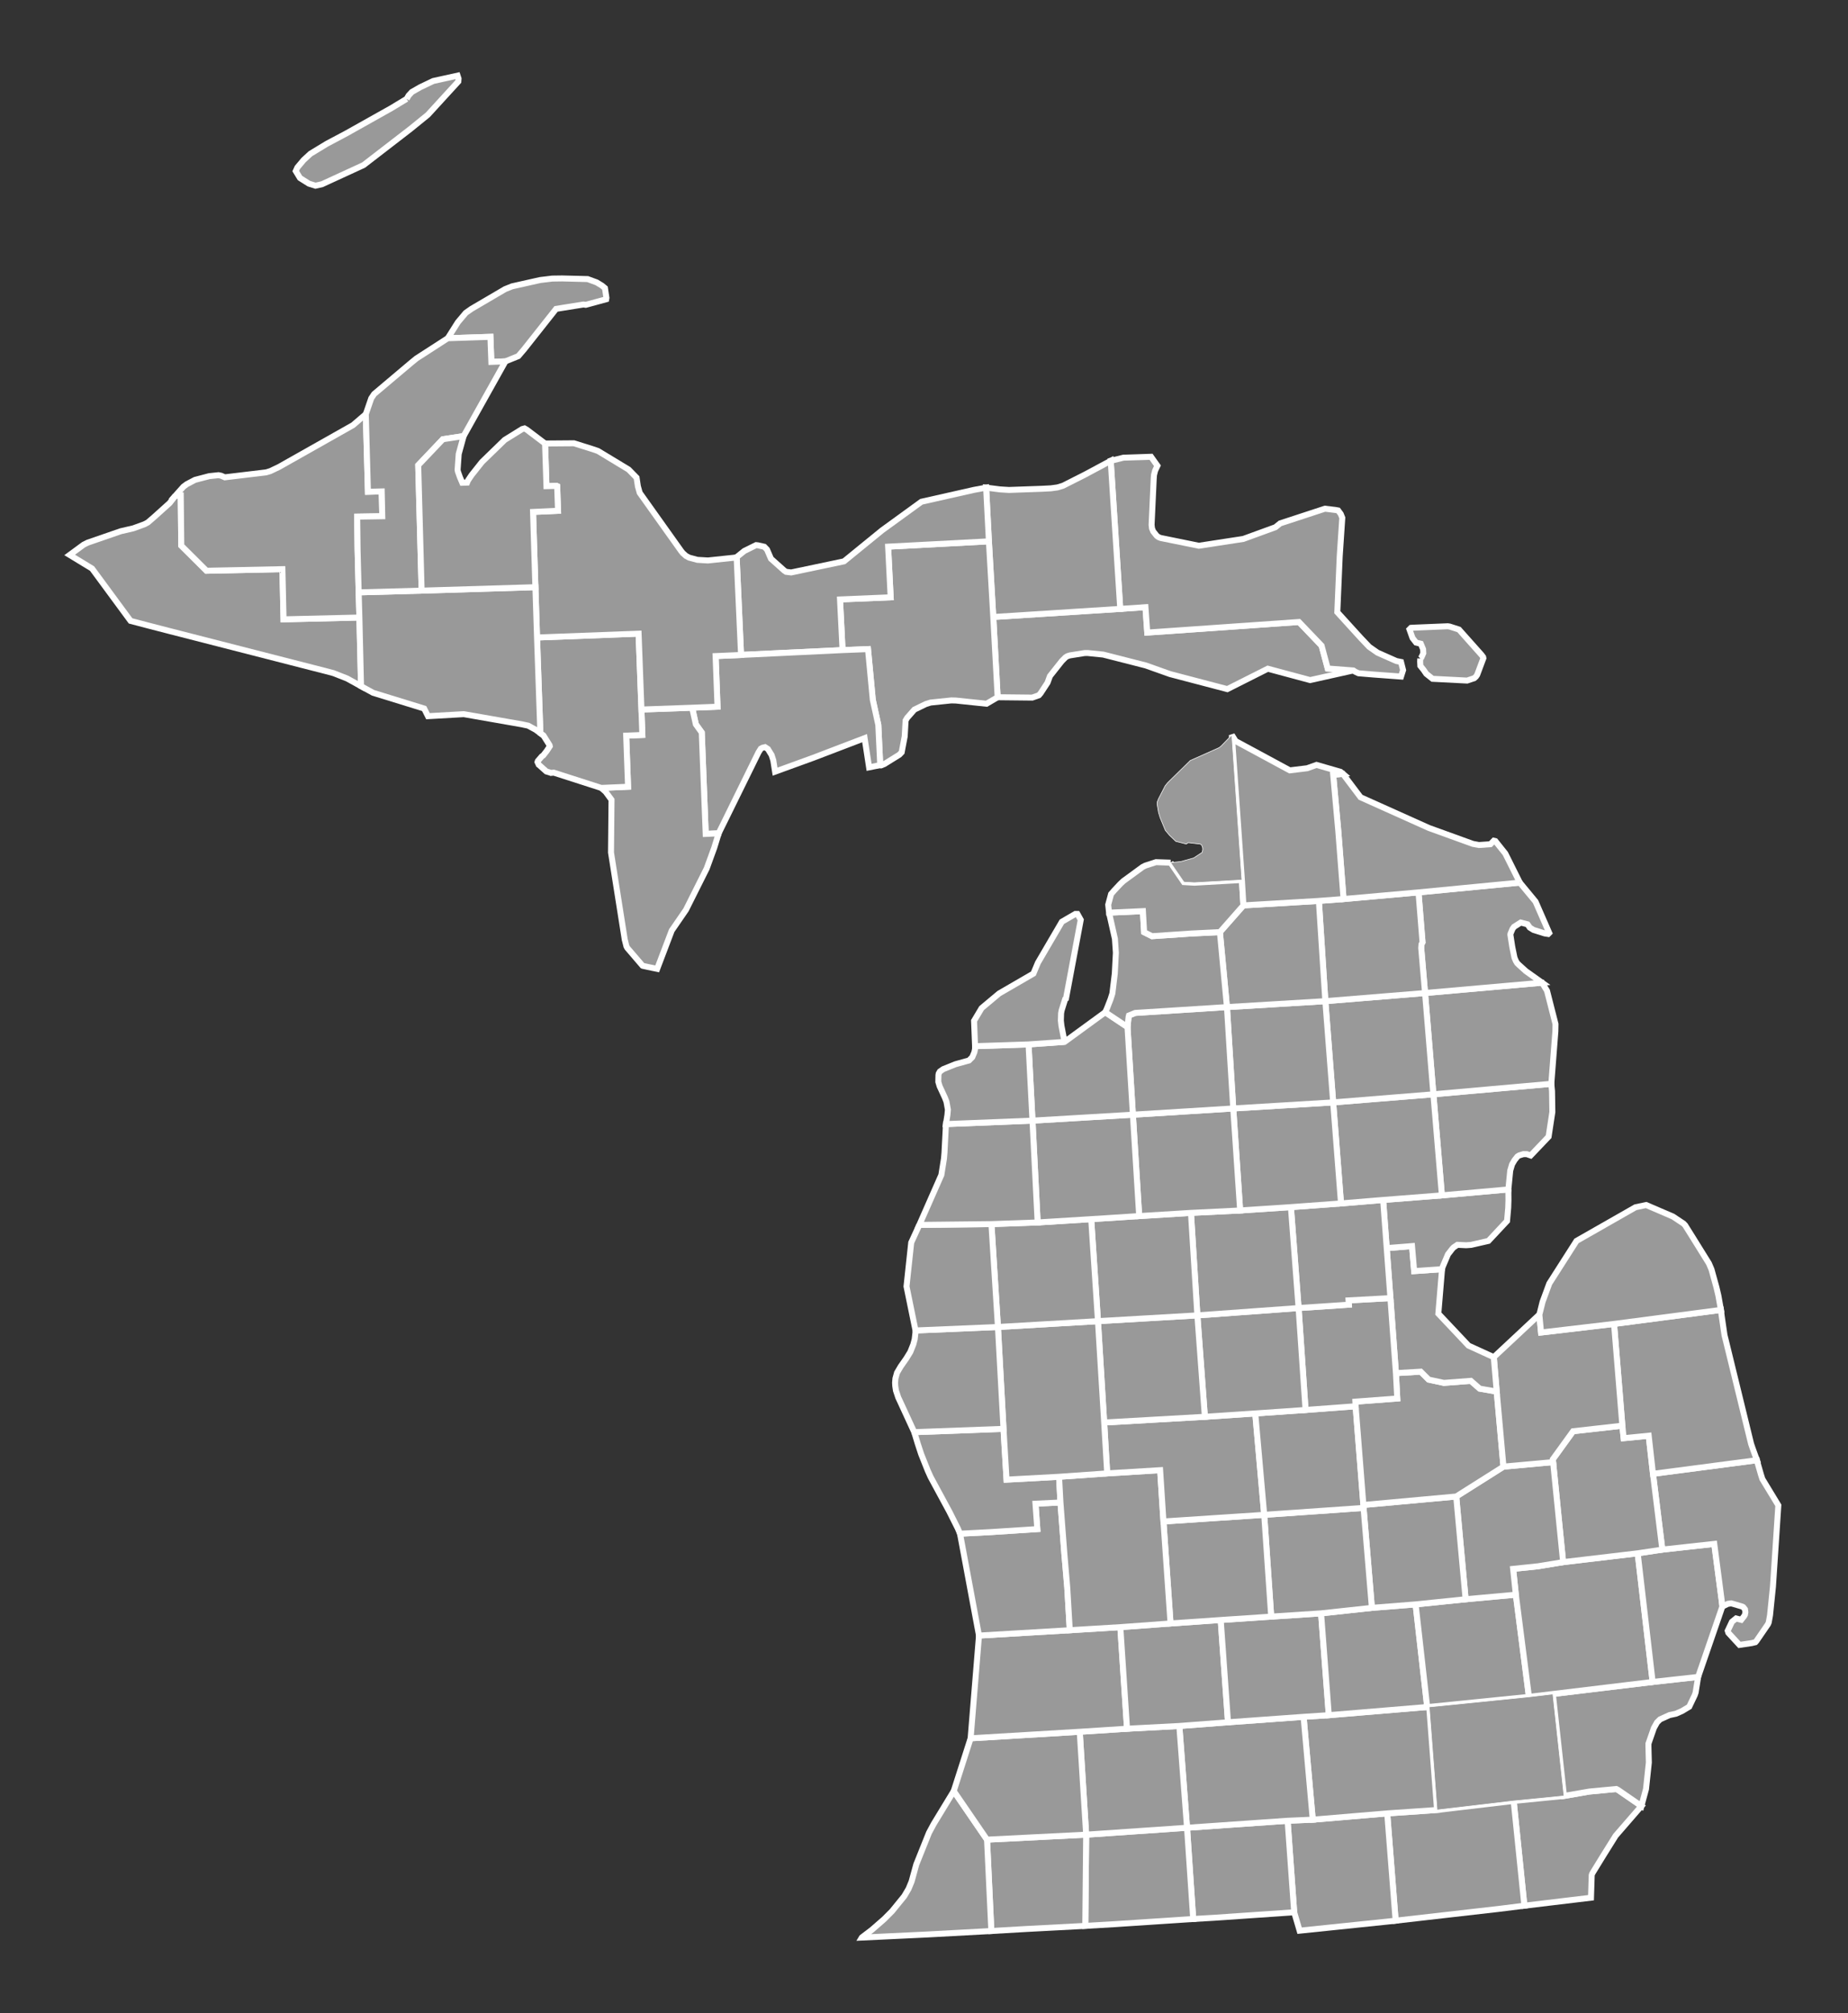 <?xml version="1.0" encoding="utf-8"?>
<!-- Generator: Adobe Illustrator 16.0.0, SVG Export Plug-In . SVG Version: 6.00 Build 0)  -->
<!DOCTYPE svg PUBLIC "-//W3C//DTD SVG 1.1//EN" "http://www.w3.org/Graphics/SVG/1.1/DTD/svg11.dtd">
<svg version="1.1"
	 id="svg6173" xmlns:dc="http://purl.org/dc/elements/1.1/" xmlns:cc="http://creativecommons.org/ns#" xmlns:rdf="http://www.w3.org/1999/02/22-rdf-syntax-ns#" xmlns:svg="http://www.w3.org/2000/svg" xmlns:sodipodi="http://sodipodi.sourceforge.net/DTD/sodipodi-0.dtd" xmlns:inkscape="http://www.inkscape.org/namespaces/inkscape" inkscape:output_extension="org.inkscape.output.svg.inkscape" sodipodi:docname="Michigan GOP.svg" inkscape:version="0.48.2 r9819" sodipodi:version="0.32"
	 xmlns="http://www.w3.org/2000/svg" xmlns:xlink="http://www.w3.org/1999/xlink" x="0px" y="0px" width="287.031px"
	 height="312.668px" viewBox="0 0 287.031 312.668" enable-background="new 0 0 287.031 312.668" xml:space="preserve">
<rect x="0" y="0" width="287.031" height="312.668" fill="#333333" stroke="none"/>
<defs>
	
	
		<inkscape:perspective  id="perspective6181" inkscape:vp_z="744.09448 : 526.18109 : 1" inkscape:vp_y="0 : 1000 : 0" inkscape:vp_x="0 : 526.18109 : 1" sodipodi:type="inkscape:persp3d" inkscape:persp3d-origin="372.04724 : 350.78739 : 1">
		</inkscape:perspective>
</defs>
<sodipodi:namedview  showguides="true" showgrid="false" inkscape:cy="526.18109" inkscape:cx="372.04724" inkscape:zoom="0.48272354" objecttolerance="10" guidetolerance="10" gridtolerance="10000" borderopacity="1.0" bordercolor="#666666" pagecolor="#ffffff" id="base" inkscape:window-maximized="1" inkscape:window-y="-8" inkscape:window-x="-8" inkscape:window-height="706" inkscape:window-width="1366" inkscape:current-layer="layer1" inkscape:document-units="px" inkscape:pageshadow="2" inkscape:pageopacity="0.0" inkscape:guide-bbox="true">
	</sodipodi:namedview>
<g id="layer1" transform="translate(-294.328,-306.956)" inkscape:label="Layer 1" inkscape:groupmode="layer">
	<path id="MI_Gogebic" inkscape:label="Gogebic, MI" fill="#999999" stroke="#FFFFFF" stroke-width="0.928" d="M321.574,383.937
		l0.828-0.026l0.082,7.789l3.919,3.901l11.789-0.25l0.177,7.793l11.78-0.281l0.255,10.663l-2.175-1.199l-2.116-0.831l-1.319-0.35
		l-1.688-0.43l-22.458-5.757l-3.162-0.818l-2.879-0.756l-5.979-8.125l-3.479-2.117l2.171-1.594l0.635-0.317l5.112-1.767l1.971-0.457
		l1.727-0.63l0.523-0.277l1.006-0.869l2.388-2.152L321.574,383.937"/>
	<path id="MI_Ontonagon" inkscape:label="Ontonagon, MI" fill="#999999" stroke="#FFFFFF" stroke-width="0.928" d="
		M351.144,371.281l0.332,12.05l2.142-0.055l0.087,3.856l-3.901,0.063l0.064,5.125l0.17,6.635l0.112,3.907l-11.78,0.281l-0.177-7.793
		l-11.789,0.25l-3.919-3.901l-0.082-7.789l-0.828,0.026l1.247-1.398l0.525-0.387l1.267-0.666l2.198-0.575l1.45-0.155l0.411,0.084
		l0.571,0.249l6.397-0.766l0.678-0.202l1.329-0.636l11.506-6.497L351.144,371.281"/>
	<path id="MI_Monroe" inkscape:label="Monroe, MI" fill="#999999" stroke="#FFFFFF" stroke-width="0.928" d="M537.247,585.88
		l3.924-0.682l4.188-0.398l0.278,0.141l3.635,2.505l-3.999,4.614l-1.957,3.135l-1.551,2.523l-0.153,0.268l-0.06,0.201l-0.11,3.498
		l-10.346,1.241l-1.667-16.27L537.247,585.88"/>
	<path id="MI_Lenawee" inkscape:label="Lenawee, MI" fill="#999999" stroke="#FFFFFF" stroke-width="0.928" d="M529.429,586.656
		l1.667,16.27l-3.925,0.491l-16.073,1.836l-1.308-16.663l7.744-0.531L529.429,586.656"/>
	<path id="MI_Hillsdale" inkscape:label="Hillsdale, MI" fill="#999999" stroke="#FFFFFF" stroke-width="0.928" d="M509.79,588.59
		l1.308,16.663l-1.287,0.142l-13.626,1.412l-0.843-2.858l-1.021-14.215l3.906-0.169L509.79,588.59"/>
	<path id="MI_Branch" inkscape:label="Branch, MI" fill="#999999" stroke="#FFFFFF" stroke-width="0.928" d="M478.698,590.821
		l15.622-1.087l1.021,14.215l-12.473,0.854l-3.21,0.188L478.698,590.821"/>
	<path id="MI_St._Joseph" inkscape:label="St. Joseph, MI" fill="#999999" stroke="#FFFFFF" stroke-width="0.928" d="
		M463.031,591.895l15.667-1.074l0.961,14.17l-12.344,0.813l-4.421,0.257L463.031,591.895"/>
	<path id="MI_Cass" inkscape:label="Cass, MI" fill="#999999" stroke="#FFFFFF" stroke-width="0.928" d="M447.633,592.669
		l15.398-0.774l-0.137,14.166l-9.105,0.479l-5.485,0.317L447.633,592.669"/>
	<path id="MI_Berrien" inkscape:label="Berrien, MI" fill="#999999" stroke="#FFFFFF" stroke-width="0.928" d="M442.463,585.122
		l5.17,7.547l0.671,14.188l-10.017,0.543l-10.104,0.477l0.016-0.027l1.534-1.164l1.932-1.683l1.217-1.225l1.894-2.331l0.671-1.143
		l0.466-1.12l0.735-2.677l1.966-4.899l0.735-1.371L442.463,585.122"/>
	<path id="MI_Wayne" inkscape:label="Wayne, MI" fill="#999999" stroke="#FFFFFF" stroke-width="0.928" d="M551.018,568.177
		l7.063-0.782l-0.388,2.419l-0.145,0.422l-0.85,1.784l-1.123,0.674l-0.942,0.415l-0.85,0.184l-0.127,0.019l-1.479,0.674l-0.48,0.469
		l-0.489,0.881l-0.847,2.432l0.007,0.155l-0.008,0.147l0.066,2.62l-0.439,4.115l-0.716,2.642l-3.635-2.505l-0.278-0.141
		l-4.188,0.398l-3.924,0.682l-1.728-15.833L551.018,568.177"/>
	<path id="MI_Jackson" inkscape:label="Jackson, MI" fill="#999999" stroke="#FFFFFF" stroke-width="0.928" d="M515.997,572.067
		l0.317-0.013l1.22,16.005l-7.744,0.531l-11.563,0.975l-1.426-15.973l3.917-0.256L515.997,572.067"/>
	<path id="MI_Calhoun" inkscape:label="Calhoun, MI" fill="#999999" stroke="#FFFFFF" stroke-width="0.928" d="M485.061,574.439
		l11.74-0.847l1.426,15.973l-3.906,0.169l-15.622,1.087l-1.197-15.807L485.061,574.439"/>
	<path id="MI_Kalamazoo" inkscape:label="Kalamazoo, MI" fill="#999999" stroke="#FFFFFF" stroke-width="0.928" d="
		M469.379,575.439l8.122-0.425l1.197,15.807l-15.667,1.074l-0.999-15.98L469.379,575.439"/>
	<path id="MI_Van_Buren" inkscape:label="Van Buren, MI" fill="#999999" stroke="#FFFFFF" stroke-width="0.928" d="
		M445.085,576.927l16.947-1.013l0.999,15.98l-15.398,0.774l-5.17-7.547L445.085,576.927"/>
	<path id="MI_Allegan" inkscape:label="Allegan, MI" fill="#999999" stroke="#FFFFFF" stroke-width="0.928" d="M460.485,560.14
		l7.854-0.476l1.04,15.774l-7.347,0.476l-16.947,1.013l1.3-15.953L460.485,560.14"/>
	<path id="MI_Barry" inkscape:label="Barry, MI" fill="#999999" stroke="#FFFFFF" stroke-width="0.928" d="M483.93,558.554
		l1.131,15.885l-7.56,0.575l-8.122,0.425l-1.04-15.774l7.798-0.571L483.93,558.554"/>
	<path id="MI_Eaton" inkscape:label="Eaton, MI" fill="#999999" stroke="#FFFFFF" stroke-width="0.928" d="M491.772,558.029
		l7.746-0.507l1.2,15.814l-3.917,0.256l-11.74,0.847l-1.131-15.885L491.772,558.029"/>
	<path id="MI_Ingham" inkscape:label="Ingham, MI" fill="#999999" stroke="#FFFFFF" stroke-width="0.928" d="M507.41,556.667
		l6.791-0.538l1.796,15.938l-15.279,1.27l-1.2-15.814L507.41,556.667"/>
	<path id="MI_Livingston" inkscape:label="Livingston, MI" fill="#999999" stroke="#FFFFFF" stroke-width="0.928" d="
		M529.77,554.621l2.035,15.871l-15.49,1.562l-0.317,0.013l-1.796-15.938l7.767-0.797L529.77,554.621"/>
	<path id="MI_Oakland" inkscape:label="Oakland, MI" fill="#999999" stroke="#FFFFFF" stroke-width="0.928" d="M548.693,548.197
		l2.324,19.98l-15.498,1.87l-3.715,0.445l-2.035-15.871l-0.425-4.007l3.89-0.408l3.879-0.639L548.693,548.197"/>
	<path id="MI_Macomb" inkscape:label="Macomb, MI" fill="#999999" stroke="#FFFFFF" stroke-width="0.928" d="M552.524,547.623
		l8.063-0.889l1.135,8.646l0.123,1.082l-3.765,10.933l-7.063,0.782l-2.324-19.98L552.524,547.623"/>
	<path id="MI_St._Clair" inkscape:label="St. Clair, MI" fill="#999999" stroke="#FFFFFF" stroke-width="0.928" d="M551.07,535.853
		l16.144-2.117l0.066,0.288l0.557,1.944l0.223,0.693l2.479,4.085l-0.837,12.641l-0.454,4.435l-0.198,1.098l-0.127,0.297l-1.79,2.607
		l-0.164,0.182l-0.565,0.135l-1.899,0.284l-1.728-1.875l-0.104-0.321l0.659-1.393l0.645-0.524l0.799,0.215l0.438-0.556l0.139-0.243
		l0.067-0.391l-0.06-0.433l-0.268-0.347l-0.154-0.085l-1.346-0.399l-0.375-0.1l-0.51,0.07l-0.811,0.394l-0.051,0.025l-0.123-1.082
		l-1.135-8.646l-8.063,0.889L551.07,535.853"/>
	<path id="MI_Lapeer" inkscape:label="Lapeer, MI" fill="#999999" stroke="#FFFFFF" stroke-width="0.928" d="M535.558,534.035
		l-0.041-0.448l3.145-4.35l7.651-0.862l0.204,1.944l3.888-0.385l0.666,5.918l1.453,11.771l-3.83,0.573l-11.58,1.371L535.558,534.035
		"/>
	<path id="MI_Genesee" inkscape:label="Genesee, MI" fill="#999999" stroke="#FFFFFF" stroke-width="0.928" d="M527.845,534.738
		l7.713-0.702l1.556,15.532l-3.879,0.639l-3.89,0.408l0.425,4.007l-7.802,0.711l-1.461-15.957L527.845,534.738"/>
	<path id="MI_Shiawassee" inkscape:label="Shiawassee, MI" fill="#999999" stroke="#FFFFFF" stroke-width="0.928" d="
		M520.507,539.375l1.461,15.957l-7.767,0.797l-6.791,0.538l-1.293-15.519l-0.026-0.459L520.507,539.375"/>
	<path id="MI_Clinton" inkscape:label="Clinton, MI" fill="#999999" stroke="#FFFFFF" stroke-width="0.928" d="M506.117,541.149
		l1.293,15.519l-7.893,0.854l-7.746,0.507l-1.085-15.809L506.117,541.149"/>
	<path id="MI_Ionia" inkscape:label="Ionia, MI" fill="#999999" stroke="#FFFFFF" stroke-width="0.928" d="M475.035,543.253
		l15.651-1.033l1.085,15.809l-7.842,0.525l-7.793,0.539L475.035,543.253"/>
	<path id="MI_Ottawa" inkscape:label="Ottawa, MI" fill="#999999" stroke="#FFFFFF" stroke-width="0.928" d="M459.036,540.304
		l0.602,7.888l0.456,5.32l0.392,6.628l-14.101,0.834l-2.945-15.821l4.835-0.254l7.17-0.464l-0.286-3.942L459.036,540.304"/>
	<path id="MI_Muskegon" inkscape:label="Muskegon, MI" fill="#999999" stroke="#FFFFFF" stroke-width="0.928" d="M436.33,529.382
		l13.863-0.515l0.472,7.889l8.157-0.444l0.214,3.992l-3.878,0.188l0.286,3.942l-7.17,0.464l-4.835,0.254l-0.341-0.808l-1.314-2.618
		l-2.908-5.372l-0.445-0.985l-1.031-2.59l-0.523-1.594L436.33,529.382"/>
	<path id="MI_Kent" inkscape:label="Kent, MI" fill="#999999" stroke="#FFFFFF" stroke-width="0.928" d="M458.822,536.312
		l7.477-0.526l8.221-0.5l0.516,7.968l1.102,15.84l-7.798,0.571l-7.854,0.476l-0.392-6.628l-0.456-5.32l-0.602-7.888L458.822,536.312
		"/>
	<path id="MI_Montcalm" inkscape:label="Montcalm, MI" fill="#999999" stroke="#FFFFFF" stroke-width="0.928" d="M489.296,526.474
		l1.391,15.746l-15.651,1.033l-0.516-7.968l-8.221,0.5l-0.471-7.902l15.641-0.889L489.296,526.474"/>
	<path id="MI_Gratiot" inkscape:label="Gratiot, MI" fill="#999999" stroke="#FFFFFF" stroke-width="0.928" d="M497.107,525.933
		l7.777-0.572l1.207,15.329l0.026,0.459l-15.431,1.071l-1.391-15.746L497.107,525.933"/>
	<path id="MI_Saginaw" inkscape:label="Saginaw, MI" fill="#999999" stroke="#FFFFFF" stroke-width="0.928" d="M526.797,523.081
		l1.048,11.656l-7.338,4.638l-14.416,1.314l-1.207-15.329l-0.039-0.716l6.507-0.492l-0.209-3.939l3.853-0.228l1.241,1.235
		l2.353,0.508l4.185-0.316l1.383,1.207L526.797,523.081"/>
	<path id="MI_Sanilac" inkscape:label="Sanilac, MI" fill="#999999" stroke="#FFFFFF" stroke-width="0.928" d="M545.023,512.571
		l16.604-2.175l0.113,0.94l0.441,3.001l0.147,0.581l3.981,16.283l0.194,0.565l0.71,1.969l-16.144,2.117l-0.666-5.918l-3.888,0.385
		l-0.204-1.944L545.023,512.571"/>
	<path id="MI_Tuscola" inkscape:label="Tuscola, MI" fill="#999999" stroke="#FFFFFF" stroke-width="0.928" d="M533.419,511.116
		l0.265,2.788l11.339-1.334l1.29,15.805l-7.651,0.862l-3.145,4.35l0.041,0.448l-7.713,0.702l-1.048-11.656l-0.454-5.348
		L533.419,511.116"/>
	<path id="MI_Huron" inkscape:label="Huron, MI" fill="#999999" stroke="#FFFFFF" stroke-width="0.928" d="M545.023,512.571
		l-11.339,1.334l-0.265-2.788l0.063-0.219l0.444-1.772l1.042-2.833l4.223-6.612l9.164-5.229l1.649-0.349l4.162,1.789l1.643,1.093
		l0.258,0.266l1.116,1.781l2.574,4.14l0.401,0.938l0.769,2.781l0.301,1.28l0.397,2.226L545.023,512.571"/>
	<path id="MI_Bay" inkscape:label="Bay, MI" fill="#999999" stroke="#FFFFFF" stroke-width="0.928" d="M509.709,500.8l3.934-0.315
		l0.335,3.886l4.327-0.3l-0.574,6.902l4.689,4.97l3.923,1.791l0.454,5.348l-2.641-0.462l-1.383-1.207l-4.185,0.316l-2.353-0.508
		l-1.241-1.235l-3.853,0.228l-0.854-11.649L509.709,500.8"/>
	<path id="MI_Midland" inkscape:label="Midland, MI" fill="#999999" stroke="#FFFFFF" stroke-width="0.928" d="M496.026,510.107
		l7.807-0.524l-0.049-0.667l6.504-0.352l0.854,11.649l0.209,3.939l-6.507,0.492l0.039,0.716l-7.777,0.572L496.026,510.107"/>
	<path id="MI_Isabella" inkscape:label="Isabella, MI" fill="#999999" stroke="#FFFFFF" stroke-width="0.928" d="M496.026,510.107
		l1.08,15.826l-7.811,0.541l-7.827,0.521l-1.165-15.749L496.026,510.107"/>
	<path id="MI_Mecosta" inkscape:label="Mecosta, MI" fill="#999999" stroke="#FFFFFF" stroke-width="0.928" d="M464.863,512.141
		l15.44-0.896l1.165,15.749l-15.641,0.889L464.863,512.141"/>
	<path id="MI_Newaygo" inkscape:label="Newaygo, MI" fill="#999999" stroke="#FFFFFF" stroke-width="0.928" d="M464.863,512.141
		l0.965,15.742l0.471,7.902l-7.477,0.526l-8.157,0.444l-0.472-7.889l-0.866-15.818L464.863,512.141"/>
	<path id="MI_Oceana" inkscape:label="Oceana, MI" fill="#999999" stroke="#FFFFFF" stroke-width="0.928" d="M436.526,513.587
		l12.802-0.538l0.866,15.818l-13.863,0.515l-2.138-4.638l-0.348-0.745l-0.359-1.08l-0.106-0.701l-0.027-0.525l0.053-0.648
		l0.248-0.893l0.571-0.971l0.869-1.241l0.623-1.015l0.465-1.167l0.215-0.815l0.141-1.214L436.526,513.587"/>
	<path id="MI_Arenac" inkscape:label="Arenac, MI" fill="#999999" stroke="#FFFFFF" stroke-width="0.928" d="M528.609,491.684
		l0.012,1.695l-0.038,1.155l-0.181,2.053l-2.891,3.093l-2.679,0.615l-0.78,0.057l-1.358-0.065l-0.589,0.4l-0.204,0.211l-0.676,0.872
		l-0.822,1.94l-0.099,0.36l-4.327,0.3l-0.335-3.886l-3.934,0.315l-0.551-7.48l9.124-0.714L528.609,491.684"/>
	<path id="MI_Gladwin" inkscape:label="Gladwin, MI" fill="#999999" stroke="#FFFFFF" stroke-width="0.928" d="M509.158,493.32
		l1.13,15.244l-6.504,0.352l0.049,0.667l-7.807,0.524l-1.193-15.676l7.78-0.571L509.158,493.32"/>
	<path id="MI_Clare" inkscape:label="Clare, MI" fill="#999999" stroke="#FFFFFF" stroke-width="0.928" d="M486.945,494.951
		l7.888-0.521l1.193,15.676l-15.723,1.139l-0.999-15.92L486.945,494.951"/>
	<path id="MI_Osceola" inkscape:label="Osceola, MI" fill="#999999" stroke="#FFFFFF" stroke-width="0.928" d="M479.305,495.325
		l0.999,15.92l-15.44,0.896l-1.052-15.842l7.456-0.479L479.305,495.325"/>
	<path id="MI_Lake" inkscape:label="Lake, MI" fill="#999999" stroke="#FFFFFF" stroke-width="0.928" d="M463.812,496.299
		l1.052,15.842l-15.536,0.908l-1.01-15.98l7.178-0.256L463.812,496.299"/>
	<path id="MI_Mason" inkscape:label="Mason, MI" fill="#999999" stroke="#FFFFFF" stroke-width="0.928" d="M437.118,497.193
		l11.199-0.124l1.01,15.98l-12.802,0.538l-1.398-6.839l0.732-6.813L437.118,497.193"/>
	<path id="MI_Iosco" inkscape:label="Iosco, MI" fill="#999999" stroke="#FFFFFF" stroke-width="0.928" d="M516.963,476.909
		l18.314-1.628l0.113,1.146l0.05,3.238l-0.583,3.823l-2.788,2.925l-0.591-0.204l-0.527-0.009l-0.675,0.207l-0.258,0.159
		l-0.457,0.579l-0.38,0.65l-0.286,0.968l-0.286,2.92l-10.327,0.922L516.963,476.909"/>
	<path id="MI_Ogemaw" inkscape:label="Ogemaw, MI" fill="#999999" stroke="#FFFFFF" stroke-width="0.928" d="M516.963,476.909
		l1.319,15.696l-9.124,0.714l-6.545,0.54l-1.217-15.691L516.963,476.909"/>
	<path id="MI_Roscommon" inkscape:label="Roscommon, MI" fill="#999999" stroke="#FFFFFF" stroke-width="0.928" d="
		M485.876,479.109l15.521-0.94l1.217,15.691l-7.78,0.571l-7.888,0.521L485.876,479.109"/>
	<path id="MI_Missaukee" inkscape:label="Missaukee, MI" fill="#999999" stroke="#FFFFFF" stroke-width="0.928" d="
		M485.876,479.109l1.069,15.843l-7.641,0.374l-8.037,0.495l-0.979-15.743L485.876,479.109"/>
	<path id="MI_Wexford" inkscape:label="Wexford, MI" fill="#999999" stroke="#FFFFFF" stroke-width="0.928" d="M454.693,481
		l15.596-0.923l0.979,15.743l-7.456,0.479l-8.316,0.514L454.693,481"/>
	<path id="MI_Manistee" inkscape:label="Manistee, MI" fill="#999999" stroke="#FFFFFF" stroke-width="0.928" d="M454.693,481
		l0.803,15.813l-7.178,0.256l-11.199,0.124l3.421-7.763l0.409-2.565l0.075-0.897l0.229-4.431L454.693,481"/>
	<path id="MI_Alcona" inkscape:label="Alcona, MI" fill="#999999" stroke="#FFFFFF" stroke-width="0.928" d="M515.667,461.182
		l18.179-1.603l0.766,1.258l1.317,5.168l-0.02,1.125l-0.632,8.151l-18.314,1.628L515.667,461.182"/>
	<path id="MI_Oscoda" inkscape:label="Oscoda, MI" fill="#999999" stroke="#FFFFFF" stroke-width="0.928" d="M500.181,462.445
		l15.486-1.263l1.296,15.728l-15.566,1.259L500.181,462.445"/>
	<path id="MI_Crawford" inkscape:label="Crawford, MI" fill="#999999" stroke="#FFFFFF" stroke-width="0.928" d="M484.898,463.365
		l15.283-0.921l1.216,15.724l-15.521,0.94L484.898,463.365"/>
	<path id="MI_Kalkaska" inkscape:label="Kalkaska, MI" fill="#999999" stroke="#FFFFFF" stroke-width="0.928" d="M484.898,463.365
		l0.979,15.743l-15.588,0.969l-0.836-13.611l0.168-1.575l0.057-0.222l0.972-0.396L484.898,463.365"/>
	<path id="MI_Grand_Traverse" inkscape:label="Grand Treverse, MI" fill="#999999" stroke="#FFFFFF" stroke-width="0.928" d="
		M465.993,464.159l3.459,2.307l0.836,13.611L454.693,481l-0.61-11.838l5.595-0.396L465.993,464.159"/>
	<path id="MI_Benzie" inkscape:label="Benzie, MI" fill="#999999" stroke="#FFFFFF" stroke-width="0.928" d="M454.082,469.162
		l0.61,11.838l-13.439,0.536l0.229-1.432l0.074-0.806l-0.225-1.245l-0.253-0.649l-0.803-1.734l-0.209-0.692l0.02-1.044l0.044-0.251
		l0.191-0.325l0.51-0.354l1.891-0.764l2.107-0.583l0.514-0.514l0.326-0.775l0.104-0.533l0.002-0.397L454.082,469.162"/>
	<path id="MI_Leelanau" inkscape:label="Leelanau, MI" fill="#999999" stroke="#FFFFFF" stroke-width="0.928" d="M459.677,468.766
		l-5.595,0.396l-8.308,0.274l-0.157-3.937l1.176-1.973l2.725-2.28l5.317-3.083l0.701-1.68l3.722-6.368l2.089-1.214l0.33,0.002
		l0.512,0.911l-2.294,12.238l-0.128,0.089l-0.545,1.732l-0.085,0.457l-0.037,1.124l0.088,0.799L459.677,468.766"/>
	<path id="MI_Alpena" inkscape:label="Alpena, MI" fill="#999999" stroke="#FFFFFF" stroke-width="0.928" d="M530.388,444.032
		l2.442,2.957l2.124,4.859l-0.163,0.164l-0.541-0.086l-1.732-0.545l-0.584-0.362l-0.354-0.51l-1.053-0.273l-1.042,0.664
		l-0.234,0.322l-0.311,0.745l-0.021,0.157l0.289,1.868l0.347,1.698l0.211,0.502l0.205,0.345l0.272,0.267l1.095,0.988l2.509,1.786
		l-18.179,1.603l-0.599-7.004l0.045-0.568l0.159-0.309l-0.622-7.751L530.388,444.032"/>
	<path id="MI_Montmorency" inkscape:label="Montmorency, MI" fill="#999999" stroke="#FFFFFF" stroke-width="0.928" d="
		M514.651,445.55l0.622,7.751l-0.159,0.309l-0.045,0.568l0.599,7.004l-15.486,1.263l-1.006-15.568l3.835-0.292L514.651,445.55"/>
	<path id="MI_Otsego" inkscape:label="Otsego, MI" fill="#999999" stroke="#FFFFFF" stroke-width="0.928" d="M487.456,447.573
		l11.719-0.696l1.006,15.568l-15.283,0.921l-1.095-11.644L487.456,447.573"/>
	<path id="MI_Antrim" inkscape:label="Antrim, MI" fill="#999999" stroke="#FFFFFF" stroke-width="0.928" d="M466.587,448.714
		l0.377-0.031l4.88-0.22l0.188,3.273l1.227,0.615l5.964-0.406l4.58-0.224l1.095,11.644l-14.249,0.907l-0.972,0.396l-0.057,0.222
		l-0.168,1.575l-3.459-2.307l0.28-0.62l0.547-1.401l0.282-0.891l0.375-3.088l0.168-3.228l-0.148-2.164L466.587,448.714"/>
	<path id="MI_Charlevoix" inkscape:label="Charlevoix, MI" fill="#999999" stroke="#FFFFFF" stroke-width="0.928" d="
		M476.143,440.933l2.072,3.021l1.614,0.093l7.39-0.418l0.237,3.944l-3.653,4.149l-4.58,0.224l-5.964,0.406l-1.227-0.615
		l-0.188-3.273l-4.88,0.22l-0.377,0.031l-0.134-1.245l0.446-1.656l0.488-0.563l0.939-1.003l0.494-0.465l2.994-2.187l0.403-0.202
		l1.662-0.538L476.143,440.933"/>
	<path id="MI_Presque_Isle" inkscape:label="Presque Isle, MI" fill="#999999" stroke="#FFFFFF" stroke-width="0.928" d="
		M530.388,444.032l-15.737,1.518l-11.641,1.034l-0.817-10.536l-0.795-8.759l1.51-0.148l2.742,3.637l10.613,4.766l6.841,2.475
		l0.928,0.172l1.778-0.121l0.537-0.544l0.246,0.059l1.542,1.932L530.388,444.032"/>
	<path id="MI_Cheboygan" inkscape:label="Cheboygan, MI" fill="#999999" stroke="#FFFFFF" stroke-width="0.928" d="
		M487.219,443.628l-1.564-22.525l0.587,0.95l8.419,4.546l2.696-0.329l1.453-0.518l3.719,1.071l0.379,0.317l-1.51,0.148l0.795,8.759
		l0.817,10.536l-3.835,0.292l-11.719,0.696L487.219,443.628"/>
	<path id="MI_Mackinac" inkscape:label="Mackinac, MI" fill="#999999" stroke="#FFFFFF" stroke-width="0.928" d="M448.605,402.782
		l19.722-1.261l3.914-0.271l0.282,3.946l23.561-1.644l3.515,3.675l0.953,3.55l3.981,0.303l-6.718,1.499l-6.573-1.766l-6.289,3.169
		l-8.892-2.335l-3.772-1.341l-6.608-1.687l-2.429-0.244l-0.479,0.008l-2.279,0.364l-0.39,0.125l-0.279,0.177l-0.562,0.56
		l-1.859,2.348l-0.369,1.017l-1.075,1.643l-0.27,0.317l-1.034,0.365l-5.372-0.058L448.605,402.782"/>
	<path id="MI_Chippewa" inkscape:label="Chippewa, MI" fill="#999999" stroke="#FFFFFF" stroke-width="0.928" d="M514.926,409.226
		l0.165-0.15l0.3-0.667l-0.029-0.621l-0.355-0.857l-0.734-0.177l-0.553-0.709l-0.477-1.343l0.237-0.238l0.113-0.012l5.604-0.234
		l0.301,0.047l1.438,0.464l3.512,3.944l0.244,0.329l0.037,0.178l-0.966,2.584l-0.189,0.275l-0.266,0.244l-1.108,0.372l-5.365-0.275
		l-0.979-0.779l-0.427-0.622l-0.491-0.611l-0.034-0.667L514.926,409.226 M468.326,401.522l-1.481-22.996l1.986-0.491l4.274-0.141
		l0.994,1.396l-0.353,0.743l-0.178,0.688l-0.042,0.568l-0.335,7.184l0.064,0.542l0.188,0.47l0.551,0.691l0.278,0.203l0.328,0.129
		l5.932,1.207l6.903-1.058l4.989-1.818l0.739-0.598l6.96-2.282l1.717,0.214l0.327,0.062l0.403,0.544l0.241,0.599l-0.401,6.007
		l-0.371,8.649l3.64,4l1.312,1.38l1.289,0.903l2.935,1.3l0.718,0.145l0.321,1.268l-0.319,1.001l-4.283-0.317l-2.319-0.193
		l-0.495-0.232l-0.307-0.204l-3.981-0.303l-0.953-3.55l-3.515-3.675l-23.561,1.644l-0.282-3.946L468.326,401.522"/>
	<path id="MI_Luce" inkscape:label="Luce, MI" fill="#999999" stroke="#FFFFFF" stroke-width="0.928" d="M447.924,391.031
		l-0.432-8.344l2.153,0.277l1.396,0.086l5.113-0.181l1.396-0.073l1.023-0.14l0.857-0.261l3.403-1.721l4.01-2.15l1.481,22.996
		l-19.722,1.261L447.924,391.031"/>
	<path id="MI_Schoolcraft" inkscape:label="Schoolcraft, MI" fill="#999999" stroke="#FFFFFF" stroke-width="0.928" d="
		M447.924,391.031l0.681,11.751l0.678,12.46l-1.727,1.011l-4.749-0.499l-0.731-0.018l-3.203,0.333l-0.739,0.231l-1.783,0.866
		l-1.125,1.279l-0.241,0.413l-0.138,2.467l-0.469,2.468l-0.366,0.379l-2.34,1.455l-0.502,0.197l-0.125-0.037l-0.298-6.244
		l-0.857-3.911l-0.743-7.866l-3.954,0.155l-0.396-7.87l7.868-0.328l-0.396-7.867L447.924,391.031"/>
	<path id="MI_Alger" inkscape:label="Alger, MI" fill="#999999" stroke="#FFFFFF" stroke-width="0.928" d="M447.924,391.031
		l-15.655,0.825l0.396,7.867l-7.868,0.328l0.396,7.87l-15.765,0.753l-0.686-15.188l1.187-0.958l1.834-0.91l0.27,0.027l1.003,0.225
		l0.422,0.432l0.616,1.427l2.063,1.845l0.279,0.187l0.801,0.102l8.202-1.726l5.908-4.816l6.115-4.44l8.159-1.841l1.892-0.352
		L447.924,391.031"/>
	<path id="MI_Delta" inkscape:label="Delta, MI" fill="#999999" stroke="#FFFFFF" stroke-width="0.928" d="M409.427,408.675
		l15.765-0.753l3.954-0.155l0.743,7.866l0.857,3.911l0.298,6.244l-1.729,0.345l-0.697-4.536l-7.982,3.052l-5.923,2.153l-0.277-1.759
		l-0.262-0.821l-0.574-0.932l-0.446-0.293l-0.398,0.093l-0.261,0.146l-0.358,0.569l-5.316,10.809l-0.843,1.703l-0.021,0.063
		l-2.017,0.092l-0.613-15.743l-0.919-1.279l-0.574-2.582l3.939-0.156l-0.3-7.862L409.427,408.675"/>
	<path id="MI_Menominee" inkscape:label="Menominee, MI" fill="#999999" stroke="#FFFFFF" stroke-width="0.928" d="M393.956,417.15
		l7.876-0.282l0.574,2.582l0.919,1.279l0.613,15.743l2.017-0.092l-0.693,2.249l-1.169,3.208l-3.218,6.425l-2.215,3.22l-2.259,5.947
		l-1.428-0.294l-0.814-0.181l-0.031-0.016l-2.37-2.764l-0.132-0.246l-0.236-0.943l-0.016-0.032l-2.146-13.599l0.081-8.178
		l-0.891-1.215l-0.077-0.081l-0.048-0.037l-0.576-0.518l4.16-0.181l-0.29-7.939l2.51-0.103L393.956,417.15"/>
	<path id="MI_Dickinson" inkscape:label="Dickinson, MI" fill="#999999" stroke="#FFFFFF" stroke-width="0.928" d="
		M377.738,405.963l15.774-0.598l0.443,11.784l0.142,3.954l-2.51,0.103l0.29,7.939l-4.16,0.181l-7.381-2.374l-0.431,0.042
		l-0.031-0.016l-0.423-0.133l-0.264-0.076l-1.159-1.038l-0.03-0.019l-0.185-0.406l0.053-0.156l0.02-0.03l0.589-0.683l0.229-0.164
		l0.54-0.688l0.479-0.736l-0.038-0.16l-0.092-0.148l-0.865-1.375l-0.473-0.336L377.738,405.963"/>
	<path id="MI_Marquette" inkscape:label="Marquette, MI" fill="#999999" stroke="#FFFFFF" stroke-width="0.928" d="
		M378.983,375.835l4.486-0.035l2.755,0.865l0.979,0.333l4.761,2.88l1.236,1.264l0.205,1.34l0.282,1.013l6.443,9.051l0.252,0.312
		l0.489,0.435l0.49,0.264l1.284,0.348l1.646,0.097l4.098-0.434l0.353-0.078l0.686,15.188l-3.955,0.174l0.3,7.862l-3.939,0.156
		l-7.876,0.282l-0.443-11.784l-15.774,0.598l-0.253-7.814l-0.367-11.687l3.882-0.177l-0.135-3.826l-0.075-0.036l-1.588,0.036
		L378.983,375.835"/>
	<path id="MI_Iron" inkscape:label="Iron, MI" fill="#999999" stroke="#FFFFFF" stroke-width="0.928" d="M359.815,398.686
		l17.671-0.537l0.253,7.814l0.519,14.866l-0.72-0.531l-1.175-0.642l-0.78-0.164l-0.069-0.021l-9.148-1.602l-5.563,0.316L360.208,417
		l-7.933-2.447l-1.871-1.027l-0.255-10.663l-0.112-3.907L359.815,398.686"/>
	<path id="MI_Keweenaw" inkscape:label="Keweenaw, MI" fill="#999999" stroke="#FFFFFF" stroke-width="0.928" d="M357.489,322.314
		l0.245-0.417l0.062-0.106l0.505-0.549l1.303-0.745l2.014-0.961l3.779-0.833l0.153,0.465l-0.035,0.445l-4.737,5.176l-2.706,2.197
		l-7.27,5.608l-6.451,2.969l-1.024,0.234l-1.019-0.32l-1.383-0.872l-0.661-1.081l0.252-0.558l0.971-1.159l1.064-0.979l2.537-1.541
		l3.056-1.624l6.943-3.897L357.489,322.314 M363.878,359.486l1.577-2.494l1.217-1.446l0.886-0.622l5.218-3.06l1.083-0.437
		l4.36-0.978l1.886-0.228l1.535-0.021l3.959,0.098l1.4,0.515l0.819,0.497l0.471,0.389l0.229,1.517l-0.039,0.22l-3.169,0.862
		l-0.363-0.049l-4.247,0.68l-4.951,6.26l-0.922,1.081l-1.991,0.807l-2.192,0.084l-0.145-3.891L363.878,359.486"/>
	<path id="MI_Houghton" inkscape:label="Houghton, MI" fill="#999999" stroke="#FFFFFF" stroke-width="0.928" d="M363.878,359.486
		l6.62-0.216l0.145,3.891l2.192-0.084l-6.495,11.605l-3.226,0.494l-3.829,4.031l0.529,19.479l-9.777,0.27l-0.17-6.635l-0.064-5.125
		l3.901-0.063l-0.087-3.856l-2.142,0.055l-0.332-12.05l0.848-2.464l0.444-0.661l2.252-1.902l3.503-2.956l0.821-0.671
		L363.878,359.486"/>
	<path id="MI_Baraga" inkscape:label="Baraga, MI" fill="#999999" stroke="#FFFFFF" stroke-width="0.928" d="M378.983,375.835
		l0.22,6.624l1.588-0.036l0.075,0.036l0.135,3.826l-3.882,0.177l0.367,11.687l-17.671,0.537l-0.529-19.479l3.829-4.031l3.226-0.494
		l-0.766,2.784l-0.172,2.45l0.041,0.256l0.315,0.888l0.372,0.872l0.744-0.026l0.127-0.311l0.565-0.845l1.623-2.046l3.529-3.427
		l2.728-1.689l0.353-0.096l0.339,0.192L378.983,375.835"/>
	<path id="MI_Washtenaw" inkscape:label="Washtenaw, MI" fill="#999999" stroke="#FFFFFF" stroke-width="0.093" d="M535.52,570.047
		l1.728,15.833l-7.818,0.776l-11.895,1.402l-1.22-16.005l15.49-1.562L535.52,570.047"/>
	<path id="MI_Emmet" inkscape:label="Emmet, MI" fill="#999999" stroke="#FFFFFF" stroke-width="0.093" d="M487.219,443.628
		l-7.39,0.418l-1.614-0.093l-2.072-3.021l1.605-0.175l1.979-0.551l1.327-0.875l0.084-0.439l-0.026-0.317l-0.131-0.354l-0.21-0.169
		l-1.892-0.222l-0.295,0.211l-1.627-0.414l-0.991-0.952l-0.639-0.759l-0.812-1.971l-0.243-0.793l-0.224-1.326l0.014-0.284
		l0.187-0.498l1.049-2.042l0.39-0.487l3.513-3.445l4.455-1.988l0.332-0.252l1.667-1.727L487.219,443.628"/>
</g>
</svg>

